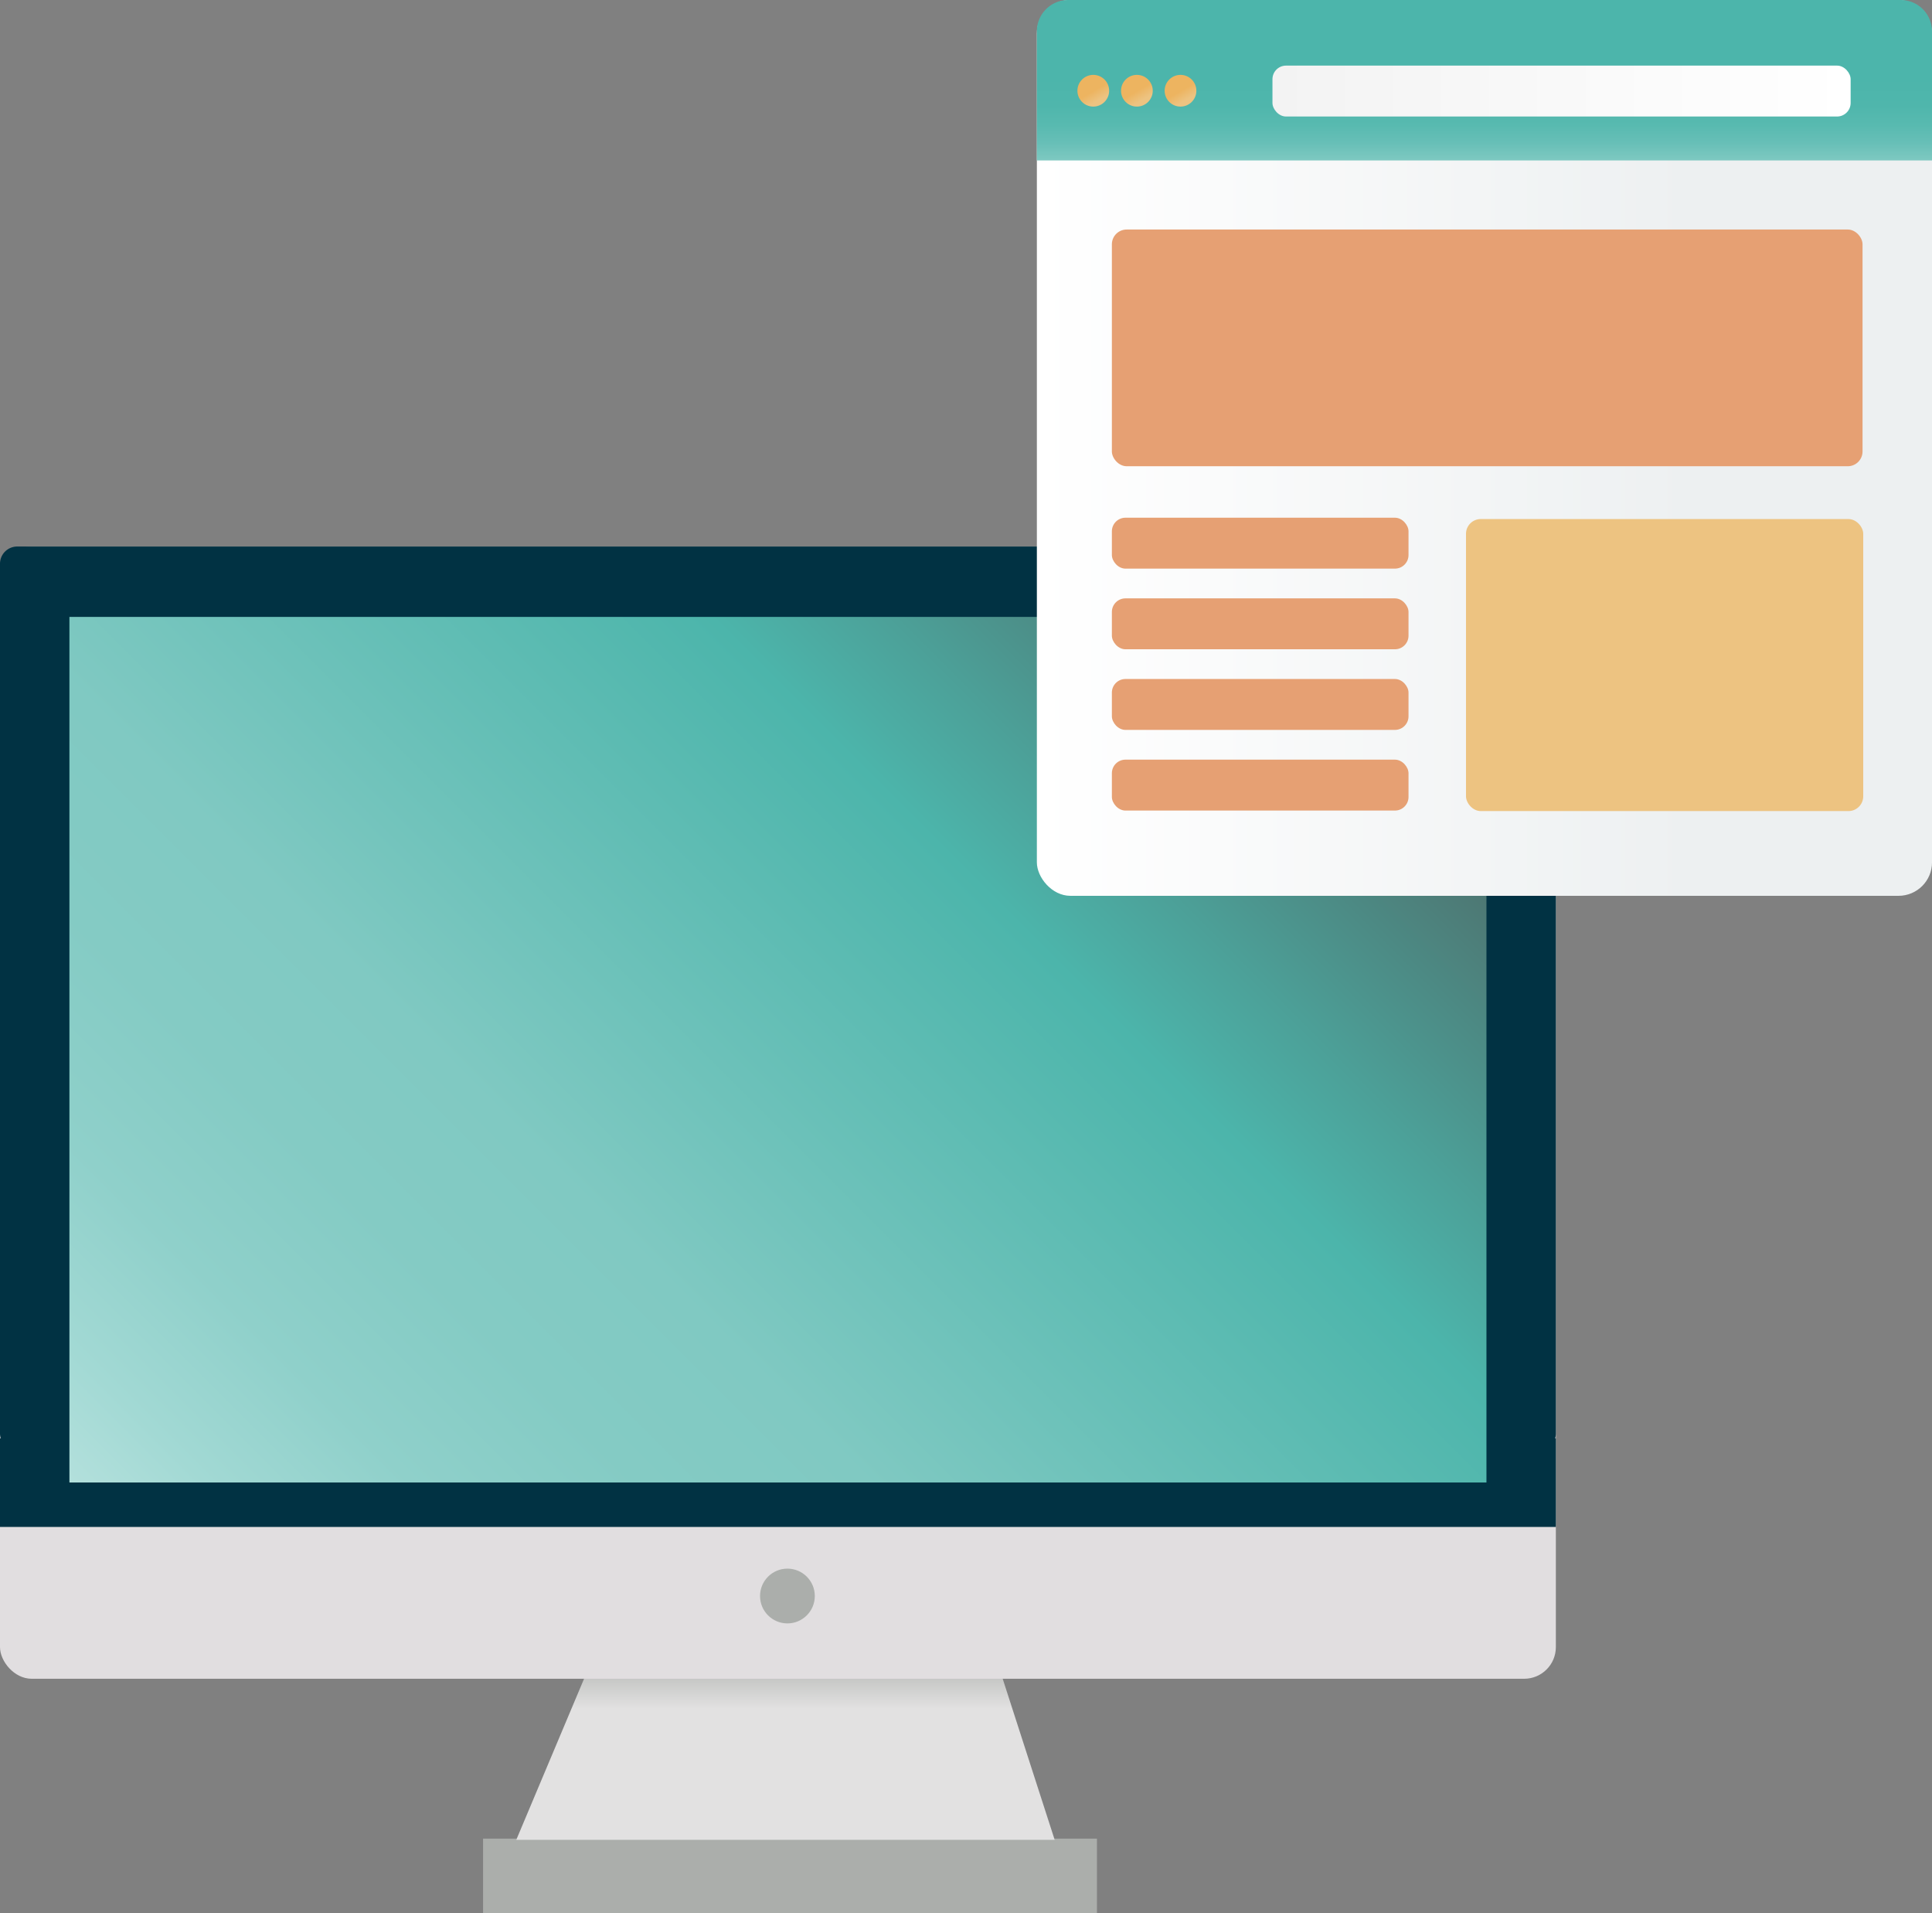 <svg xmlns="http://www.w3.org/2000/svg" xmlns:xlink="http://www.w3.org/1999/xlink" viewBox="0 0 1009.65 999.68" id="hero-icon"><rect x="0" y="0" width="1009.65" height="999.68" fill="#808080" stroke="none"/><defs><style>.cls-1{fill:#abaeab;}.cls-2{fill:url(#linear-gradient);}.cls-3{fill:#e1dee0;}.cls-4{fill:#013243;}.cls-5{fill:url(#linear-gradient-2);}.cls-6{fill:url(#linear-gradient-3);}.cls-7{fill:#e6a073;}.cls-8{fill:#edc381;}.cls-9{fill:url(#linear-gradient-4);}.cls-10{fill:url(#linear-gradient-5);}.cls-11{fill:url(#linear-gradient-6);}.cls-12{fill:url(#linear-gradient-7);}.cls-13{fill:url(#linear-gradient-8);}</style><linearGradient id="linear-gradient" x1="410.49" y1="850.87" x2="410.49" y2="961.31" gradientUnits="userSpaceOnUse"><stop offset="0.1" stop-color="#abaeab"/><stop offset="0.38" stop-color="#e2e1e1"/></linearGradient><linearGradient id="linear-gradient-2" x1="108.34" y1="846.68" x2="704.74" y2="250.28" gradientUnits="userSpaceOnUse"><stop offset="0" stop-color="#b3e0dc"/><stop offset="0.06" stop-color="#a2d9d4"/><stop offset="0.15" stop-color="#8fd0ca"/><stop offset="0.25" stop-color="#84cbc4"/><stop offset="0.35" stop-color="#80c9c2"/><stop offset="0.66" stop-color="#4cb5ab"/><stop offset="0.74" stop-color="#4ca098"/><stop offset="0.92" stop-color="#4d6b68"/><stop offset="1" stop-color="#4e4f4f"/></linearGradient><linearGradient id="linear-gradient-3" x1="541.86" y1="234.03" x2="1009.65" y2="234.03" gradientUnits="userSpaceOnUse"><stop offset="0" stop-color="#fff"/><stop offset="0.73" stop-color="#edf0f1"/></linearGradient><linearGradient id="linear-gradient-4" x1="775.75" x2="775.75" y2="83.83" gradientUnits="userSpaceOnUse"><stop offset="0.48" stop-color="#4cb5ab"/><stop offset="0.66" stop-color="#4fb6ac"/><stop offset="0.78" stop-color="#58bab0"/><stop offset="0.89" stop-color="#67bfb7"/><stop offset="0.99" stop-color="#7cc8c0"/><stop offset="1" stop-color="#80c9c2"/></linearGradient><linearGradient id="linear-gradient-5" x1="664.98" y1="47.58" x2="967.13" y2="47.58" gradientUnits="userSpaceOnUse"><stop offset="0" stop-color="#f3f3f3"/><stop offset="1" stop-color="#fff"/></linearGradient><linearGradient id="linear-gradient-6" x1="575.48" y1="54.59" x2="567.19" y2="40.23" gradientUnits="userSpaceOnUse"><stop offset="0.16" stop-color="#edc381"/><stop offset="0.49" stop-color="#edb460"/></linearGradient><linearGradient id="linear-gradient-7" x1="598.27" y1="54.59" x2="589.98" y2="40.23" xlink:href="#linear-gradient-6"/><linearGradient id="linear-gradient-8" x1="621.07" y1="54.59" x2="612.78" y2="40.23" xlink:href="#linear-gradient-6"/></defs>
<title>ADCO,us - Hero Banner Icon</title>
  <g id="Layer_2" data-name="Layer 2">
    <g id="computer"><rect class="cls-1" x="252.45" y="960.7" width="320.8" height="38.98"/>
    <polygon class="cls-2" points="551.16 961.31 269.81 961.31 316.29 850.87 515.51 850.87 551.16 961.31"/>
    <rect class="cls-3" y="285.53" width="813.08" height="591.63" rx="16.55"/>
    <path class="cls-4" d="M813.08,294.56a9,9,0,0,0-9-9H9a9,9,0,0,0-9,9V749.15a8.86,8.86,0,0,0,.37,2.42H0v46.27H813.08V751.57h-.37a8.86,8.86,0,0,0,.37-2.42Z"/>
    <rect class="cls-5" x="36.28" y="322.34" width="740.53" height="452.27"/>
    <circle class="cls-1" cx="411.5" cy="833.93" r="14.31"/>
  </g>
  <g id="browser">
    <rect class="cls-6 fade background" x="541.86" width="467.8" height="468.07" rx="17.49"/>
    <rect class="cls-7 fade start" x="581.06" y="119.93" width="392.29" height="123.68" rx="7.72"/>
    <rect class="cls-8 fade body" x="766.12" y="271.21" width="207.59" height="152.58" rx="7.72"/>
    <rect class="cls-7 hero-row delay-3" x="581.06" y="270.51" width="155.02" height="26.6" rx="7.1"/>
    <rect class="cls-7 hero-row delay-6" x="581.06" y="312.65" width="155.02" height="26.6" rx="7.1"/>
    <rect class="cls-7 hero-row delay-9" x="581.06" y="354.78" width="155.02" height="26.6" rx="7.1"/>
    <rect class="cls-7 hero-row delay-12" x="581.06" y="396.92" width="155.02" height="26.6" rx="7.1"/>
    <path class="cls-9 fade menu" d="M1009.65,16.36V83.83H541.85V16.36A16.37,16.37,0,0,1,558.21,0H993.3A16.36,16.36,0,0,1,1009.65,16.36Z"/>
    <rect class="cls-10 fade bar" x="664.98" y="34.28" width="302.15" height="26.6" rx="7.1"/>
    <circle class="cls-11 fade hero-btn delay-3" cx="571.34" cy="47.41" r="8.29"/>
    <circle class="cls-12 fade hero-btn delay-6" cx="594.13" cy="47.41" r="8.29"/>
    <circle class="cls-13 fade hero-btn delay-9" cx="616.92" cy="47.41" r="8.29"/>
  </g>
</g>
</svg>
